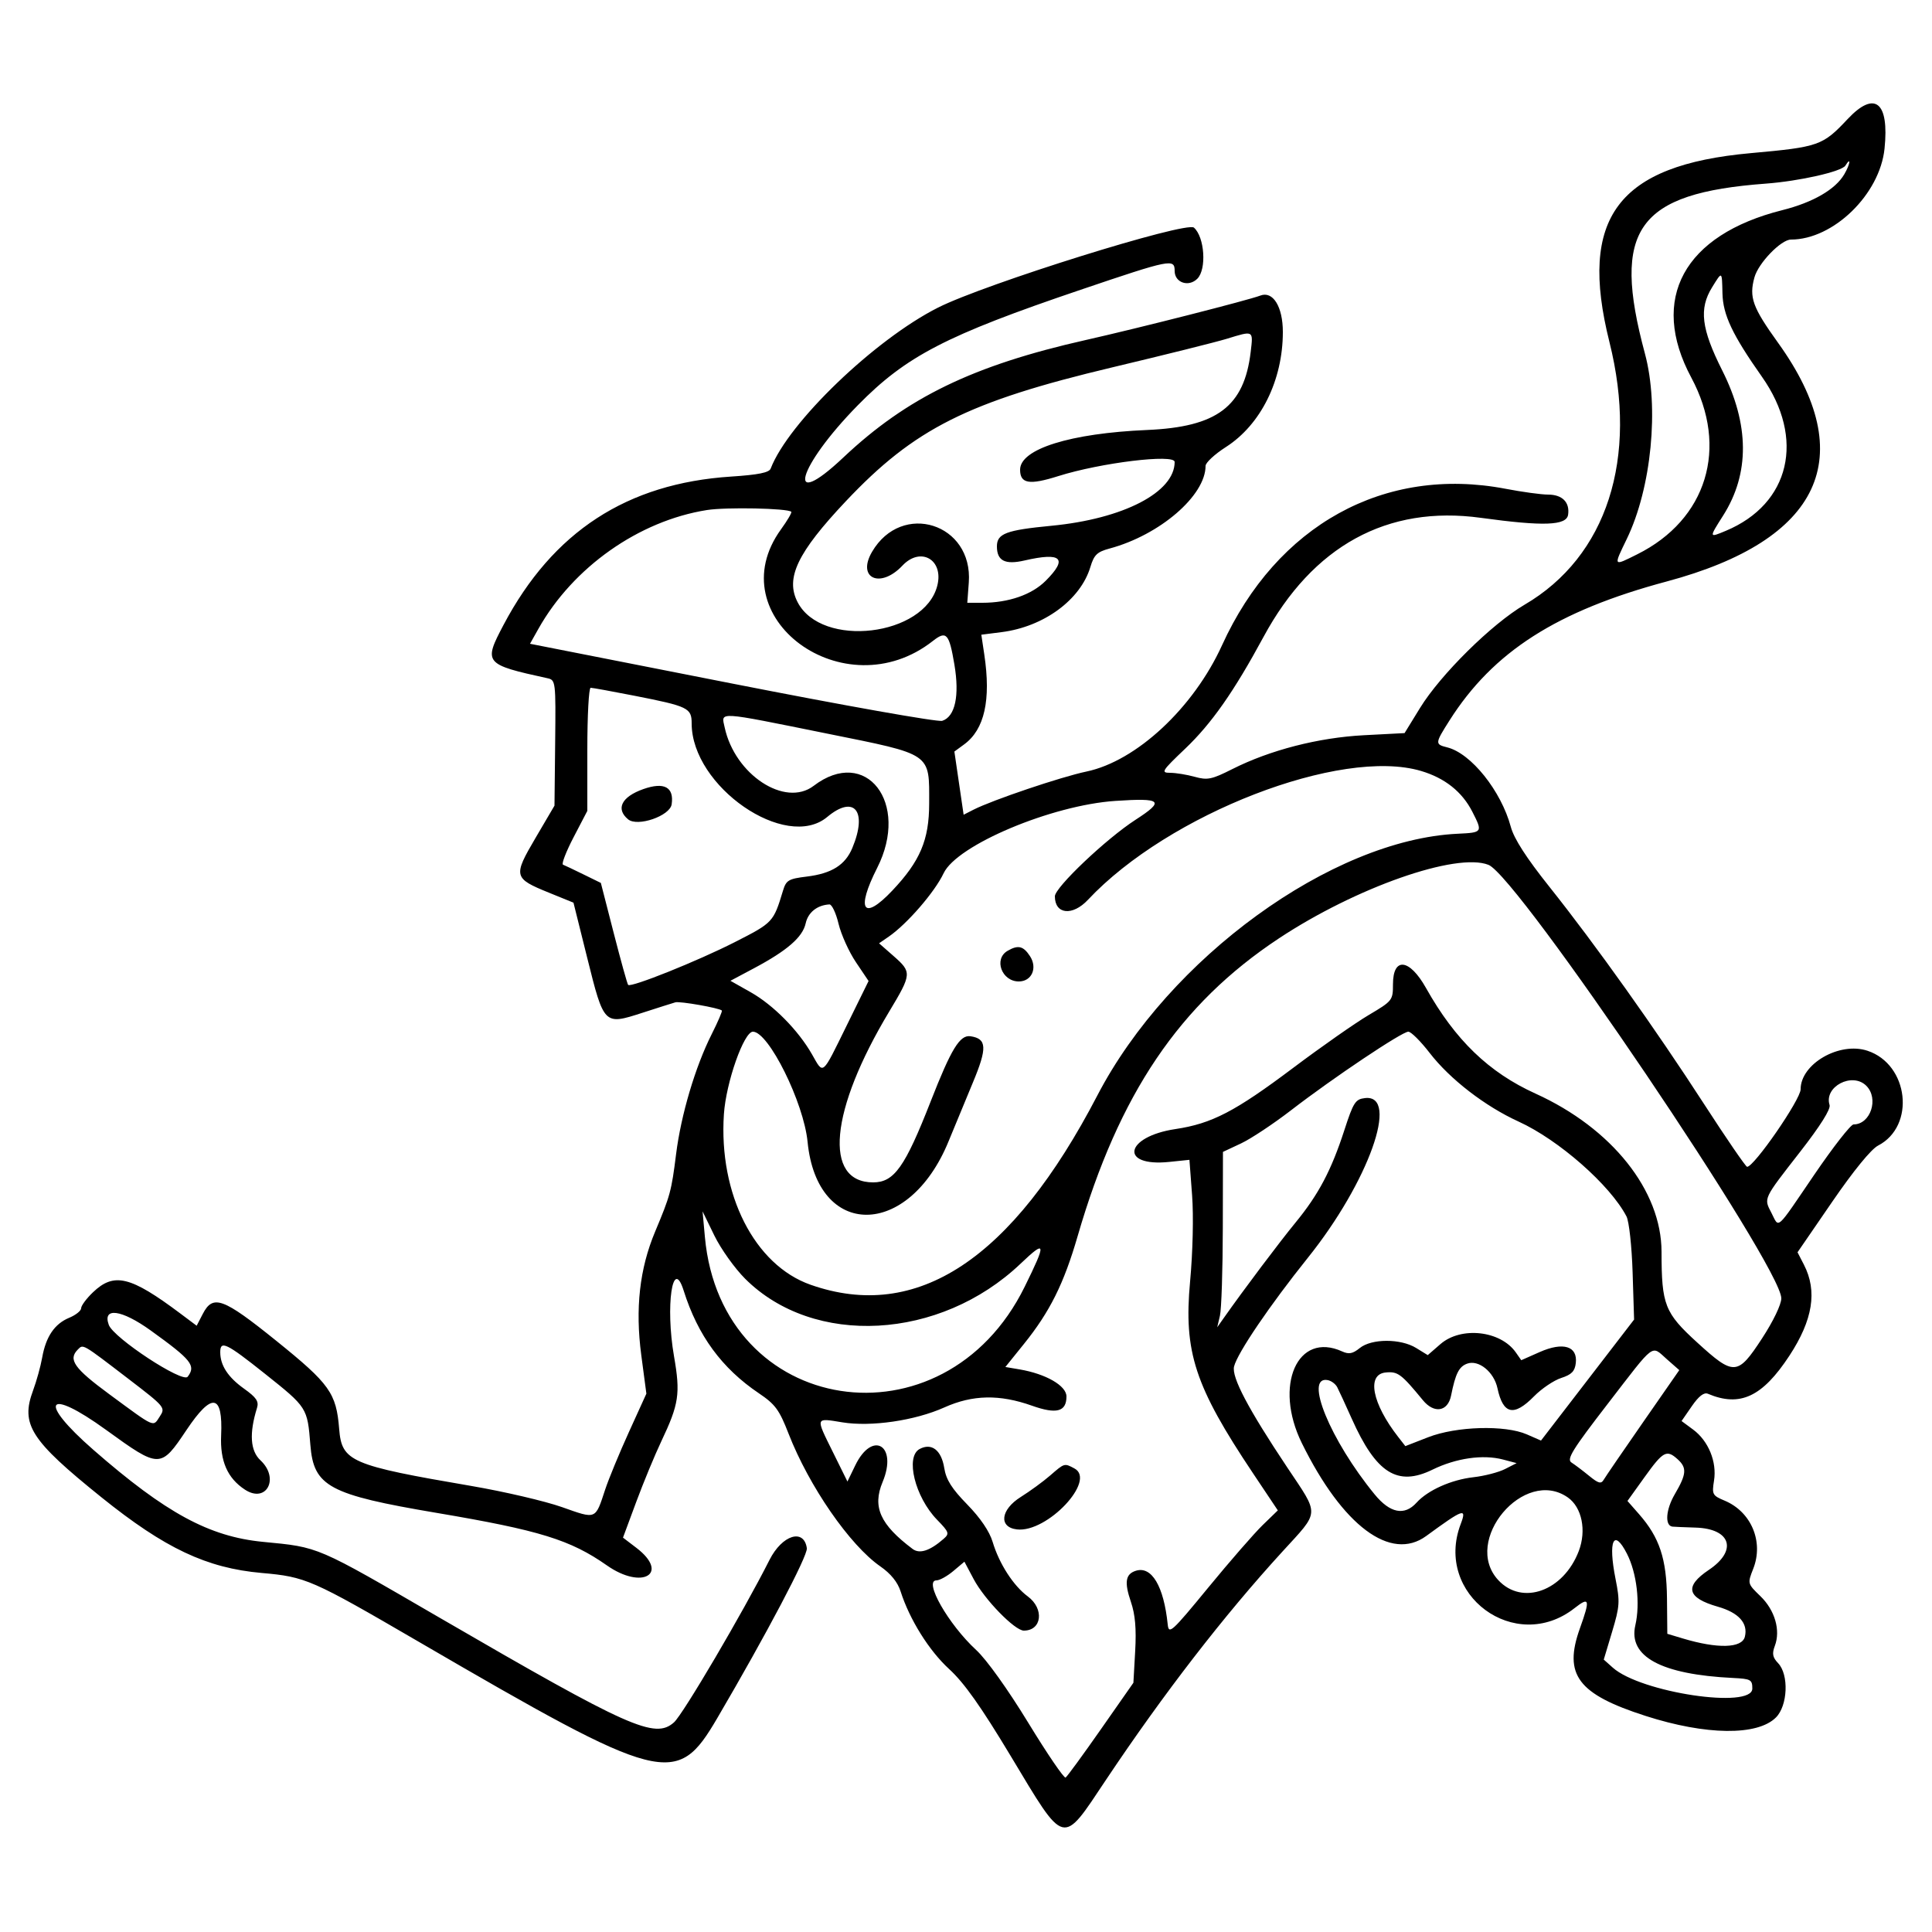 <svg id="svg" version="1.1" xmlns="http://www.w3.org/2000/svg" xmlns:xlink="http://www.w3.org/1999/xlink" width="400" height="400" viewBox="0, 0, 400,400"><g id="svgg"><path id="path0" d="M382.534 24.650 C 377.364 30.158,376.582 30.434,362.486 31.704 C 334.921 34.189,326.771 45.073,333.213 70.800 C 339.252 94.922,332.695 115.225,315.645 125.200 C 308.881 129.157,298.266 139.641,294.000 146.578 L 290.800 151.781 282.400 152.220 C 272.968 152.713,262.939 155.293,255.129 159.236 C 250.885 161.378,249.992 161.562,247.367 160.833 C 245.735 160.380,243.441 160.007,242.269 160.004 C 240.293 160.000,240.518 159.638,245.387 155.000 C 250.844 149.802,255.468 143.203,261.600 131.859 C 271.790 113.011,287.231 104.549,306.584 107.210 C 319.587 108.997,324.340 108.825,324.661 106.556 C 325.027 103.980,323.445 102.400,320.502 102.400 C 319.126 102.400,315.178 101.860,311.730 101.200 C 286.633 96.397,264.343 108.696,253.005 133.600 C 247.107 146.557,235.280 157.572,224.939 159.740 C 219.682 160.842,205.465 165.644,201.554 167.638 L 199.509 168.682 198.551 162.141 L 197.594 155.600 199.620 154.117 C 203.834 151.031,205.199 144.933,203.786 135.505 L 203.173 131.410 207.386 130.873 C 216.107 129.763,223.704 124.188,225.750 117.396 C 226.514 114.863,227.139 114.263,229.743 113.562 C 240.131 110.764,249.600 102.608,249.600 96.456 C 249.600 95.792,251.490 94.039,253.800 92.560 C 261.047 87.921,265.600 78.726,265.600 68.729 C 265.600 63.498,263.549 60.183,260.938 61.196 C 258.522 62.133,235.823 67.911,224.800 70.395 C 201.478 75.649,187.786 82.284,174.607 94.716 C 162.399 106.232,165.041 96.693,177.600 83.907 C 187.616 73.711,195.854 69.440,223.727 59.997 C 242.426 53.661,243.200 53.507,243.200 56.105 C 243.200 58.523,246.091 59.509,247.893 57.707 C 249.852 55.748,249.408 49.071,247.191 47.128 C 245.620 45.751,203.970 58.765,194.224 63.678 C 181.102 70.293,163.212 87.499,159.559 97.019 C 159.240 97.850,156.999 98.302,151.360 98.670 C 129.793 100.077,114.461 110.071,104.254 129.375 C 100.061 137.305,100.270 137.559,113.340 140.420 C 115.047 140.793,115.077 141.048,114.940 153.800 L 114.800 166.800 110.866 173.498 C 106.215 181.419,106.318 181.838,113.634 184.814 L 118.732 186.887 121.593 198.374 C 125.051 212.252,125.056 212.257,132.985 209.693 C 136.183 208.659,139.263 207.682,139.828 207.521 C 140.760 207.256,148.851 208.679,149.452 209.214 C 149.591 209.337,148.643 211.545,147.346 214.119 C 143.951 220.859,140.997 230.809,139.978 238.942 C 139.018 246.608,138.765 247.544,135.638 254.993 C 132.420 262.660,131.492 270.917,132.767 280.550 L 133.825 288.541 130.218 296.471 C 128.234 300.832,126.018 306.200,125.293 308.400 C 123.224 314.686,123.518 314.566,116.366 312.035 C 112.846 310.790,104.393 308.817,97.583 307.652 C 72.565 303.372,70.763 302.595,70.222 295.853 C 69.626 288.423,68.279 286.534,57.233 277.626 C 46.159 268.697,44.098 267.942,41.980 272.039 L 40.718 274.478 37.359 271.962 C 26.993 264.194,23.610 263.375,19.234 267.568 C 17.895 268.850,16.800 270.328,16.800 270.853 C 16.800 271.377,15.692 272.265,14.338 272.826 C 11.297 274.085,9.507 276.719,8.733 281.069 C 8.407 282.901,7.559 285.964,6.848 287.876 C 4.228 294.922,6.305 298.171,20.975 309.980 C 34.143 320.580,42.777 324.657,54.193 325.666 C 63.324 326.472,64.474 326.977,86.656 339.888 C 137.407 369.429,140.063 370.110,148.483 355.753 C 158.644 338.429,167.266 322.075,167.048 320.541 C 166.455 316.378,161.931 317.790,159.324 322.952 C 153.867 333.758,141.413 354.938,139.540 356.600 C 135.586 360.108,130.349 357.771,91.115 334.987 C 65.228 319.955,66.178 320.363,54.447 319.225 C 43.322 318.145,34.323 313.263,19.339 300.177 C 7.693 290.007,9.567 287.071,21.972 296.052 C 33.056 304.077,33.249 304.078,38.601 296.083 C 43.883 288.194,46.173 288.550,45.784 297.200 C 45.545 302.512,47.097 306.047,50.708 308.413 C 55.157 311.329,57.933 306.084,53.923 302.339 C 51.812 300.367,51.574 296.775,53.208 291.500 C 53.629 290.141,53.088 289.339,50.513 287.500 C 47.193 285.129,45.600 282.685,45.600 279.962 C 45.600 277.452,46.856 278.055,54.809 284.387 C 63.626 291.406,63.640 291.428,64.259 299.172 C 64.945 307.760,68.102 309.458,90.400 313.226 C 111.709 316.828,118.089 318.796,125.656 324.104 C 132.995 329.252,138.747 325.797,131.738 320.451 L 128.984 318.350 131.718 310.975 C 133.222 306.919,135.563 301.260,136.920 298.400 C 140.577 290.692,140.896 288.553,139.547 280.800 C 137.737 270.396,139.266 259.981,141.543 267.200 C 144.484 276.521,149.438 283.285,157.118 288.463 C 160.504 290.745,161.338 291.877,163.248 296.787 C 167.495 307.704,175.938 319.922,182.264 324.305 C 184.418 325.799,185.849 327.564,186.462 329.485 C 188.321 335.309,192.360 341.769,196.521 345.571 C 199.610 348.395,203.089 353.308,209.234 363.526 C 220.640 382.492,219.781 382.274,228.967 368.521 C 240.907 350.646,253.364 334.527,265.483 321.272 C 273.321 312.699,273.249 313.913,266.514 303.820 C 258.414 291.682,254.950 285.104,255.502 282.907 C 256.207 280.095,262.923 270.205,270.785 260.400 C 283.329 244.756,289.855 226.512,282.608 227.346 C 280.619 227.576,280.206 228.218,278.330 234.000 C 275.636 242.304,272.993 247.309,268.249 253.090 C 264.876 257.200,257.571 266.911,253.406 272.822 L 252.012 274.800 252.576 272.400 C 252.887 271.080,253.154 262.910,253.170 254.243 L 253.200 238.487 256.924 236.742 C 258.972 235.783,263.652 232.681,267.324 229.849 C 276.000 223.158,290.267 213.600,291.579 213.600 C 292.144 213.600,294.137 215.586,296.010 218.013 C 300.185 223.424,307.481 229.055,314.400 232.206 C 322.718 235.994,333.383 245.368,336.749 251.849 C 337.280 252.872,337.846 258.055,338.015 263.449 L 338.322 273.200 328.684 285.727 L 319.047 298.254 316.123 296.976 C 311.601 294.998,301.526 295.289,295.681 297.566 L 290.961 299.404 289.479 297.502 C 284.076 290.568,282.905 284.547,286.883 284.159 C 289.400 283.912,290.102 284.435,294.600 289.903 C 296.929 292.734,299.760 292.269,300.428 288.947 C 301.345 284.380,302.062 282.952,303.749 282.332 C 306.124 281.459,309.309 284.034,310.031 287.410 C 311.194 292.850,313.427 293.348,317.603 289.096 C 319.172 287.499,321.703 285.789,323.228 285.296 C 325.380 284.600,326.056 283.909,326.252 282.207 C 326.656 278.701,323.636 277.778,318.782 279.926 L 314.962 281.616 313.832 280.003 C 310.661 275.476,302.497 274.575,298.228 278.282 L 295.600 280.563 293.200 279.086 C 289.985 277.107,283.974 277.117,281.518 279.105 C 280.071 280.277,279.268 280.432,277.891 279.805 C 268.622 275.582,263.656 286.848,269.528 298.776 C 277.972 315.928,287.944 323.377,295.282 318.013 C 303.030 312.349,303.728 312.107,302.422 315.541 C 296.867 330.152,313.735 342.590,326.010 332.935 C 329.099 330.506,329.259 331.122,327.104 337.130 C 323.655 346.748,326.659 350.751,340.719 355.270 C 353.224 359.289,363.860 359.413,367.689 355.583 C 370.141 353.131,370.400 346.723,368.143 344.345 C 366.994 343.135,366.850 342.377,367.461 340.758 C 368.679 337.530,367.478 333.383,364.483 330.480 C 361.785 327.865,361.784 327.861,362.991 324.787 C 365.188 319.194,362.580 312.996,357.058 310.689 C 354.540 309.637,354.414 309.397,354.870 306.545 C 355.490 302.664,353.715 298.324,350.549 295.983 L 348.150 294.210 350.275 291.132 C 351.709 289.055,352.790 288.220,353.600 288.563 C 360.237 291.378,364.876 289.215,370.468 280.697 C 375.341 273.274,376.295 267.302,373.480 261.837 L 372.159 259.274 379.328 248.833 C 383.749 242.392,387.392 237.928,388.834 237.182 C 396.637 233.147,395.203 220.373,386.630 217.544 C 380.825 215.628,372.800 220.260,372.800 225.526 C 372.800 227.642,363.129 241.645,361.717 241.574 C 361.433 241.559,357.422 235.709,352.805 228.574 C 342.710 212.973,330.318 195.569,320.781 183.595 C 316.001 177.595,313.459 173.646,312.800 171.200 C 310.795 163.754,304.582 155.979,299.647 154.740 C 297.066 154.093,297.079 153.935,300.092 149.183 C 309.140 134.916,322.311 126.485,345.073 120.389 C 377.061 111.822,385.109 94.590,368.144 70.992 C 362.828 63.599,362.096 61.570,363.242 57.417 C 364.061 54.453,368.751 49.600,370.798 49.600 C 379.572 49.600,389.195 40.248,390.173 30.769 C 391.172 21.092,388.148 18.670,382.534 24.650 M381.845 36.074 C 380.006 39.223,375.362 41.913,369.012 43.508 C 348.609 48.633,341.415 61.869,350.166 78.180 C 357.948 92.685,353.393 107.577,338.979 114.760 C 333.949 117.267,334.015 117.362,336.810 111.582 C 341.920 101.016,343.554 84.303,340.562 73.200 C 333.622 47.447,338.919 40.003,365.600 38.017 C 372.564 37.499,381.308 35.519,382.069 34.288 C 383.284 32.323,383.078 33.964,381.845 36.074 M356.617 60.734 C 356.718 65.189,358.677 69.329,364.787 78.000 C 373.806 90.798,370.632 104.336,357.308 109.903 C 353.802 111.368,353.806 111.392,356.766 106.726 C 362.280 98.030,362.213 87.917,356.568 76.692 C 352.234 68.076,351.727 63.925,354.465 59.494 C 356.568 56.091,356.510 56.058,356.617 60.734 M258.943 72.851 C 257.603 84.169,251.986 88.403,237.491 89.024 C 221.597 89.706,211.200 92.956,211.200 97.244 C 211.200 100.149,213.107 100.470,219.102 98.574 C 227.868 95.801,243.200 93.934,243.200 95.640 C 243.200 101.925,232.590 107.423,217.699 108.854 C 208.284 109.759,206.400 110.472,206.400 113.130 C 206.400 116.112,208.086 116.972,212.111 116.044 C 219.794 114.272,221.161 115.586,216.491 120.255 C 213.614 123.133,208.804 124.800,203.380 124.800 L 200.268 124.800 200.579 120.600 C 201.482 108.376,186.729 103.693,180.550 114.243 C 177.335 119.733,182.255 121.964,186.845 117.097 C 190.604 113.112,195.410 115.867,194.063 121.233 C 191.423 131.754,170.105 134.285,165.132 124.668 C 162.562 119.699,165.086 114.415,175.096 103.803 C 189.330 88.715,200.371 83.170,230.400 76.030 C 241.180 73.466,251.800 70.816,254.000 70.140 C 259.592 68.422,259.475 68.358,258.943 72.851 M163.825 105.958 C 163.986 106.119,163.031 107.751,161.703 109.585 C 148.541 127.754,174.849 147.092,193.147 132.699 C 195.935 130.506,196.510 131.136,197.597 137.582 C 198.689 144.058,197.751 148.390,195.073 149.240 C 194.170 149.527,174.783 146.086,151.588 141.522 L 109.733 133.286 111.466 130.201 C 118.636 117.441,132.269 107.830,146.360 105.600 C 150.354 104.968,163.096 105.229,163.825 105.958 M131.289 144.034 C 142.500 146.238,143.200 146.576,143.201 149.783 C 143.204 162.840,162.705 176.297,171.263 169.148 C 176.867 164.465,179.663 167.913,176.467 175.563 C 174.989 179.099,172.195 180.853,167.027 181.486 C 163.248 181.950,162.766 182.235,162.111 184.400 C 160.129 190.946,160.057 191.023,152.116 195.066 C 144.422 198.982,130.639 204.509,130.051 203.914 C 129.880 203.741,128.539 198.920,127.070 193.200 L 124.400 182.800 120.800 181.035 C 118.820 180.064,116.913 179.158,116.562 179.022 C 116.211 178.886,117.201 176.324,118.762 173.329 L 121.600 167.884 121.600 155.142 C 121.600 148.134,121.910 142.400,122.289 142.400 C 122.667 142.400,126.717 143.135,131.289 144.034 M171.200 151.873 C 193.140 156.304,192.386 155.787,192.374 166.400 C 192.365 173.901,190.499 178.299,184.743 184.385 C 178.708 190.767,177.165 188.453,181.610 179.687 C 188.434 166.231,179.298 154.434,168.457 162.702 C 162.539 167.216,152.140 160.386,150.033 150.600 C 149.319 147.286,148.128 147.214,171.200 151.873 M294.217 159.620 C 299.153 161.086,302.721 163.924,304.835 168.069 C 307.000 172.312,306.959 172.373,301.795 172.618 C 275.713 173.853,242.012 198.331,227.197 226.800 C 209.512 260.784,189.858 273.752,167.805 265.989 C 156.213 261.908,148.772 247.255,149.876 230.681 C 150.313 224.126,154.014 213.600,155.883 213.600 C 159.130 213.600,166.403 228.262,167.202 236.416 C 169.176 256.577,188.102 256.518,196.378 236.326 C 197.623 233.287,199.903 227.777,201.443 224.083 C 204.423 216.938,204.323 215.051,200.939 214.547 C 198.734 214.219,196.959 217.118,192.701 228.000 C 187.365 241.638,185.121 244.800,180.777 244.800 C 170.407 244.800,171.803 229.894,184.088 209.454 C 188.785 201.638,188.813 201.284,185.000 197.935 L 182.000 195.301 184.000 193.923 C 187.796 191.309,193.538 184.678,195.366 180.797 C 198.117 174.958,217.735 166.697,230.939 165.818 C 240.574 165.176,241.213 165.776,235.102 169.726 C 229.018 173.658,218.400 183.734,218.400 185.575 C 218.400 189.324,222.051 189.707,225.250 186.293 C 241.931 168.497,277.624 154.692,294.217 159.620 M133.200 163.371 C 128.698 164.954,127.429 167.466,130.037 169.631 C 131.989 171.250,138.713 168.932,139.061 166.520 C 139.576 162.961,137.514 161.853,133.200 163.371 M308.176 179.058 C 314.257 181.471,368.800 262.213,368.800 268.803 C 368.800 270.082,367.140 273.537,364.816 277.097 C 359.754 284.852,359.000 284.900,351.395 277.959 C 344.653 271.806,344.011 270.175,344.004 259.188 C 343.997 246.492,333.719 233.585,317.905 226.415 C 308.243 222.034,301.292 215.330,295.240 204.555 C 291.814 198.455,288.400 198.073,288.400 203.789 C 288.400 207.100,288.284 207.247,283.365 210.157 C 280.595 211.796,273.575 216.708,267.765 221.074 C 255.696 230.142,250.914 232.628,243.354 233.763 C 232.862 235.339,231.685 241.634,242.083 240.561 L 246.260 240.130 246.812 247.493 C 247.132 251.760,246.957 259.256,246.395 265.324 C 245.044 279.925,247.362 286.987,259.428 305.034 L 264.560 312.709 261.420 315.755 C 259.693 317.430,254.617 323.260,250.140 328.712 C 242.562 337.940,241.984 338.464,241.762 336.312 C 240.946 328.393,238.436 324.173,235.161 325.212 C 233.017 325.893,232.749 327.565,234.134 331.632 C 235.035 334.273,235.289 337.192,235.026 341.864 L 234.658 348.400 227.929 358.025 C 224.228 363.319,220.940 367.819,220.622 368.025 C 220.304 368.231,216.825 363.125,212.890 356.679 C 208.658 349.747,204.254 343.592,202.111 341.617 C 196.355 336.312,191.156 327.200,193.885 327.200 C 194.541 327.200,196.111 326.330,197.375 325.266 L 199.673 323.333 201.582 326.930 C 203.825 331.159,210.097 337.600,211.972 337.600 C 215.722 337.600,216.246 333.074,212.790 330.519 C 209.815 328.319,206.869 323.752,205.518 319.242 C 204.863 317.055,202.973 314.271,200.252 311.484 C 197.047 308.201,195.884 306.355,195.498 303.940 C 194.905 300.233,192.884 298.671,190.400 300.000 C 187.388 301.612,189.440 309.942,194.008 314.646 C 196.515 317.227,196.614 317.517,195.356 318.613 C 192.516 321.088,190.389 321.779,188.949 320.697 C 182.213 315.635,180.580 311.990,182.735 306.832 C 185.904 299.249,180.627 296.052,177.069 303.399 L 175.453 306.735 172.401 300.560 C 168.829 293.333,168.755 293.558,174.400 294.480 C 180.354 295.452,189.432 294.125,195.519 291.392 C 201.376 288.762,206.948 288.652,213.662 291.035 C 218.746 292.840,220.800 292.289,220.800 289.121 C 220.800 286.898,216.539 284.442,211.076 283.516 L 208.152 283.020 211.998 278.246 C 217.357 271.596,220.258 265.775,223.107 255.952 C 231.665 226.454,244.221 207.878,264.800 194.270 C 280.750 183.723,301.548 176.429,308.176 179.058 M173.614 191.259 C 174.150 193.492,175.767 197.071,177.209 199.213 L 179.829 203.107 175.315 212.289 C 170.088 222.920,170.544 222.541,168.109 218.277 C 165.265 213.298,160.101 208.071,155.414 205.426 L 151.227 203.062 156.073 200.484 C 162.978 196.810,166.178 194.032,166.807 191.166 C 167.306 188.896,169.196 187.390,171.720 187.251 C 172.226 187.223,173.079 189.027,173.614 191.259 M208.600 196.864 C 205.685 198.562,207.392 203.200,210.932 203.200 C 213.620 203.200,214.848 200.403,213.238 197.946 C 211.860 195.843,210.784 195.592,208.600 196.864 M386.400 224.800 C 389.048 227.448,387.280 232.800,383.756 232.800 C 383.182 232.800,379.526 237.480,375.631 243.200 C 367.526 255.102,368.409 254.312,366.763 251.128 C 365.151 248.011,364.976 248.385,372.712 238.452 C 376.879 233.101,379.063 229.627,378.793 228.777 C 377.588 224.981,383.494 221.894,386.400 224.800 M154.259 264.735 C 168.455 278.931,194.616 277.506,211.302 261.628 C 216.580 256.606,216.685 257.194,212.153 266.400 C 195.395 300.444,149.332 293.288,145.942 256.114 L 145.458 250.800 147.899 255.808 C 149.241 258.562,152.103 262.579,154.259 264.735 M31.200 275.460 C 39.667 281.558,40.606 282.733,38.859 285.038 C 37.815 286.413,23.515 277.014,22.524 274.301 C 21.165 270.578,25.164 271.112,31.200 275.460 M26.555 285.453 C 34.208 291.316,34.294 291.419,33.067 293.290 C 31.637 295.473,32.256 295.747,22.600 288.637 C 15.323 283.278,14.054 281.466,16.128 279.392 C 17.250 278.270,16.948 278.095,26.555 285.453 M345.134 281.434 L 347.678 283.669 340.196 294.434 C 336.081 300.355,332.413 305.715,332.044 306.345 C 331.493 307.287,330.954 307.146,328.994 305.545 C 327.685 304.475,326.050 303.240,325.360 302.800 C 324.307 302.128,325.514 300.174,332.900 290.600 C 342.857 277.692,341.785 278.495,345.134 281.434 M276.856 287.200 C 277.202 287.860,278.560 290.805,279.874 293.744 C 284.925 305.039,289.337 307.821,296.580 304.277 C 301.473 301.883,307.048 301.085,311.200 302.184 L 314.000 302.925 311.600 304.150 C 310.280 304.825,307.335 305.587,305.055 305.844 C 300.465 306.362,295.610 308.534,293.276 311.115 C 290.773 313.882,287.797 313.294,284.608 309.400 C 275.408 298.170,269.911 284.757,274.912 285.741 C 275.636 285.883,276.511 286.540,276.856 287.200 M347.337 302.124 C 349.290 303.892,349.184 305.204,346.753 309.352 C 344.888 312.535,344.641 315.862,346.254 316.071 C 346.554 316.110,348.720 316.201,351.067 316.274 C 358.378 316.502,359.787 321.013,353.800 325.027 C 348.674 328.463,349.252 330.821,355.670 332.653 C 359.986 333.885,361.954 336.079,361.253 338.875 C 360.655 341.255,355.613 341.392,348.400 339.224 L 345.200 338.262 345.131 330.931 C 345.053 322.746,343.586 318.317,339.353 313.497 L 336.949 310.758 340.521 305.779 C 344.346 300.449,345.062 300.065,347.337 302.124 M217.428 305.483 C 215.983 306.739,213.248 308.737,211.351 309.924 C 207.146 312.555,206.713 316.205,210.554 316.649 C 216.796 317.369,227.053 306.490,222.453 304.028 C 220.359 302.908,220.409 302.893,217.428 305.483 M324.599 310.029 C 327.520 312.075,328.498 316.865,326.867 321.136 C 323.703 329.421,315.168 332.498,310.200 327.145 C 302.655 319.015,315.547 303.689,324.599 310.029 M336.852 321.702 C 338.881 325.678,339.619 331.999,338.579 336.494 C 337.078 342.986,343.926 346.681,358.800 347.405 C 362.481 347.584,362.800 347.759,362.800 349.600 C 362.800 353.893,339.705 350.433,333.918 345.273 L 332.042 343.600 333.773 337.829 C 335.359 332.543,335.418 331.622,334.478 326.892 C 332.901 318.957,334.107 316.321,336.852 321.702 " stroke="none" fill="#000000" fill-rule="evenodd"></path></g></svg>